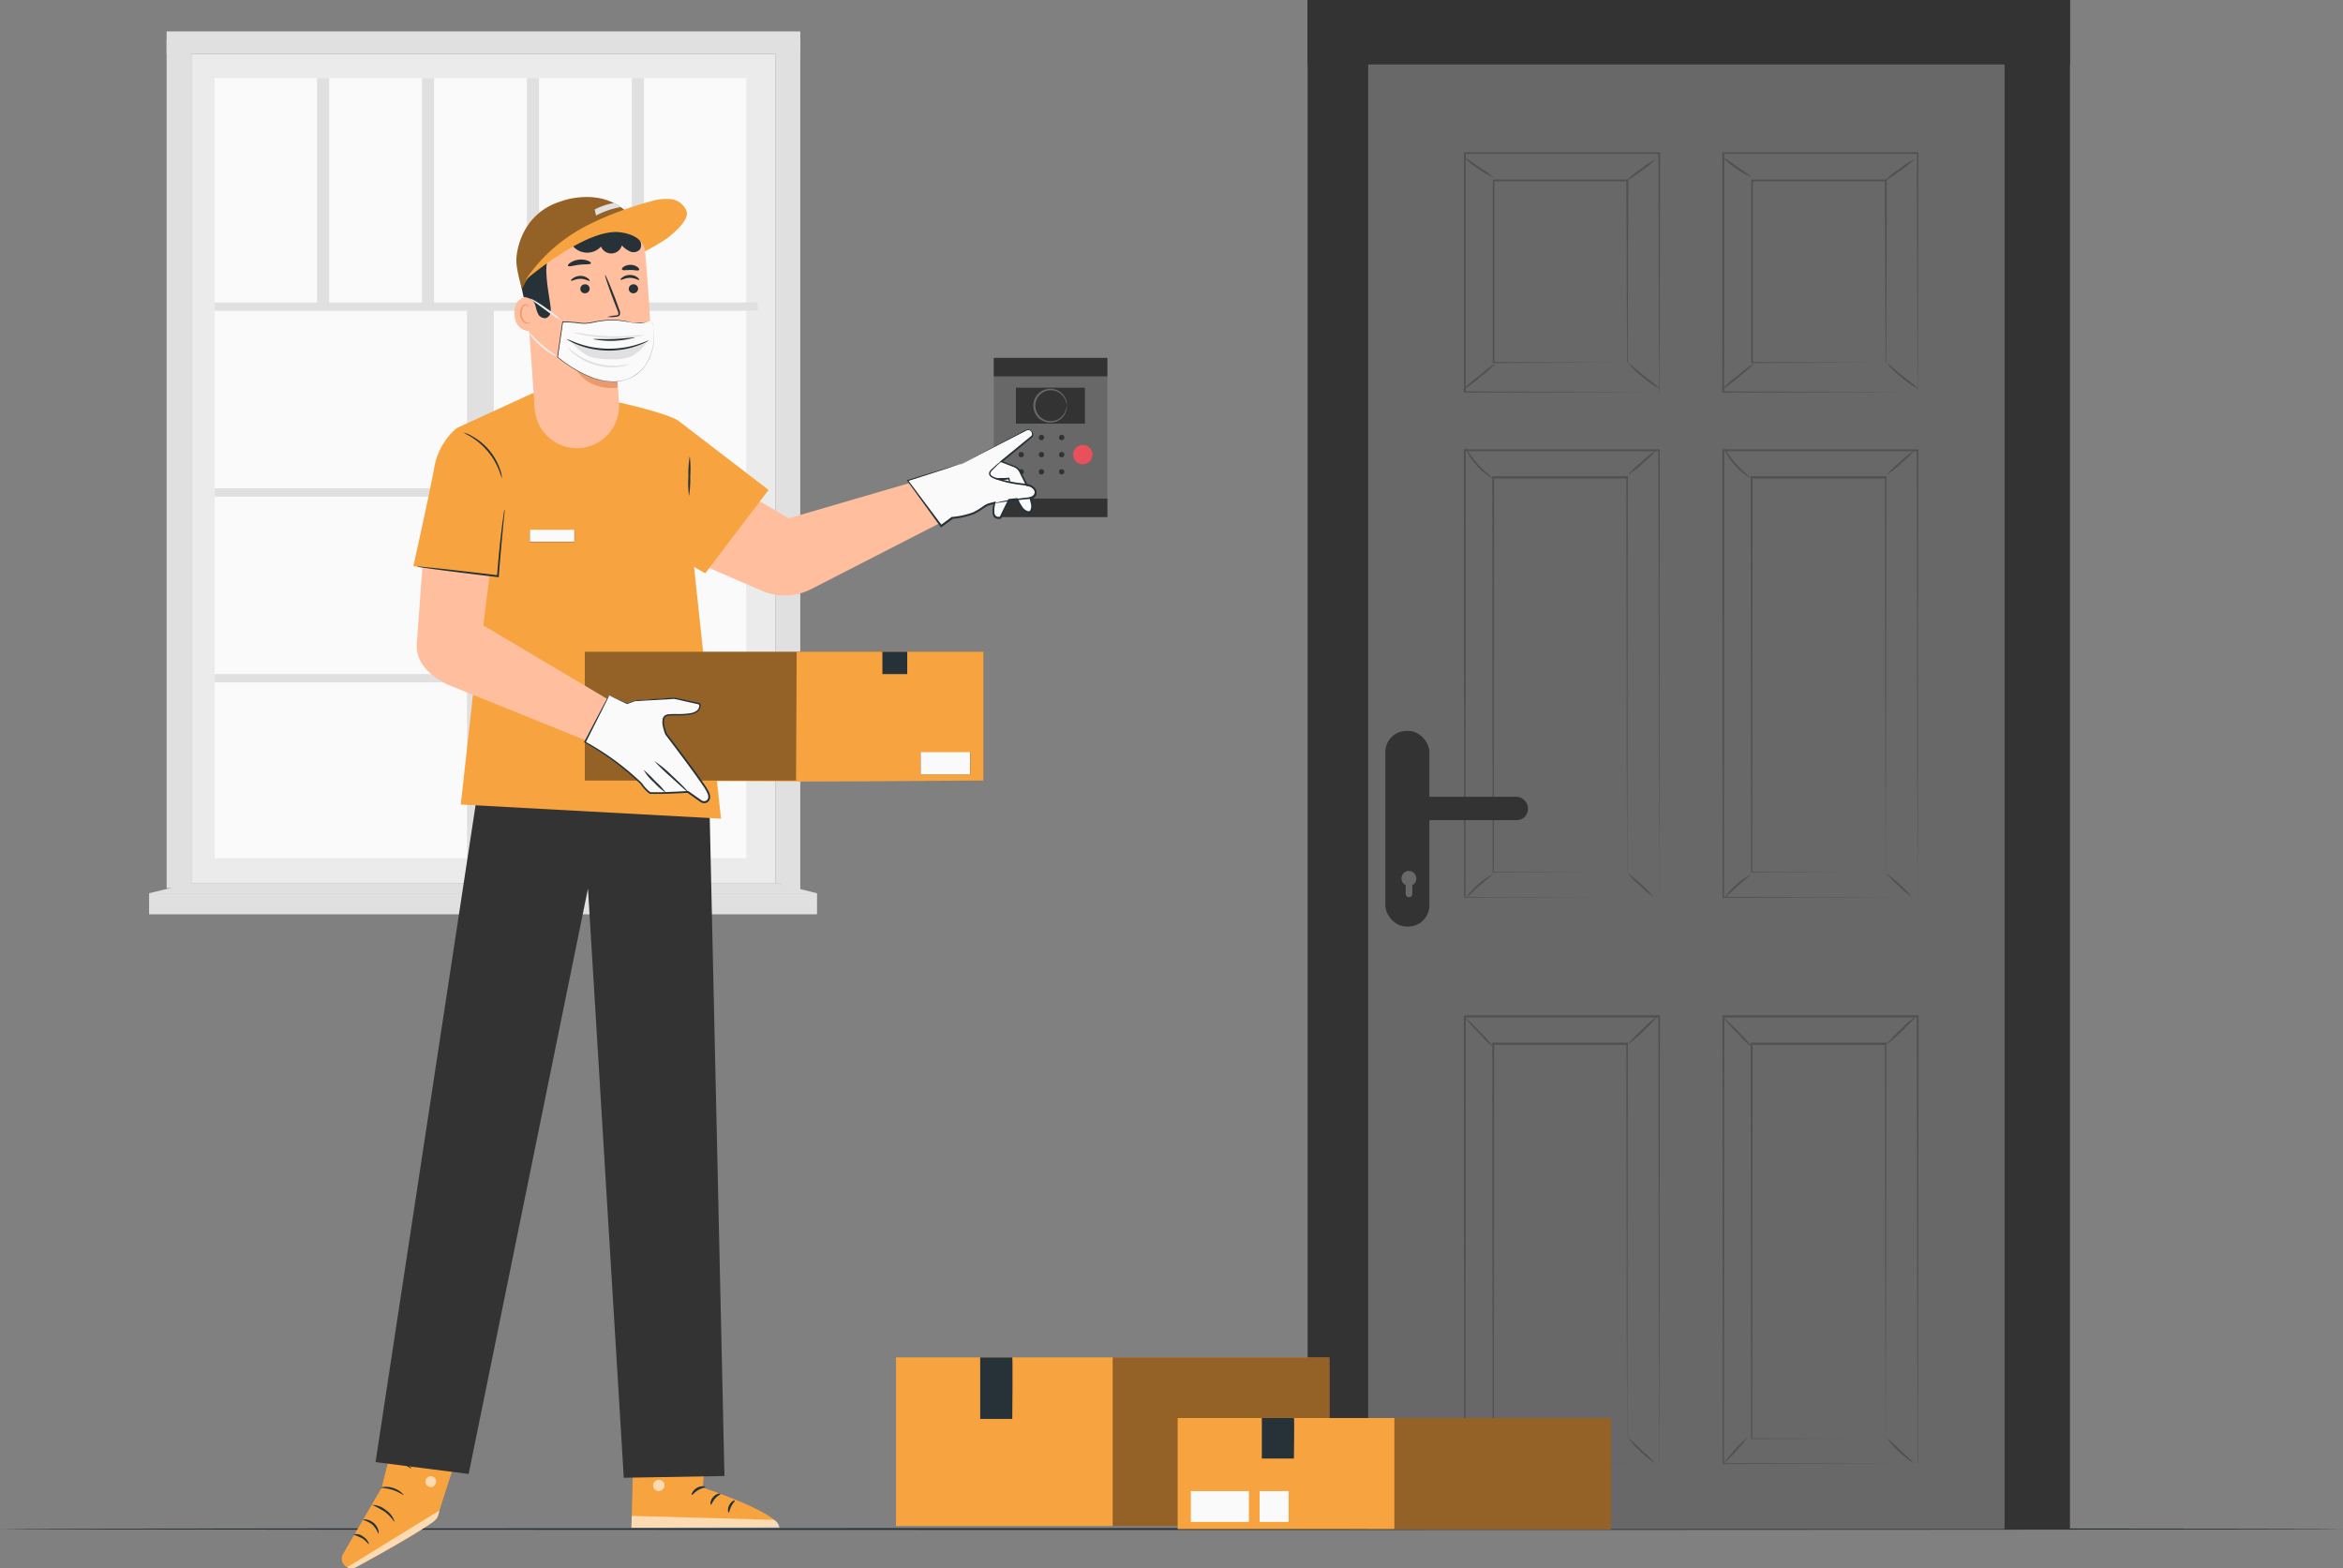 <svg xmlns="http://www.w3.org/2000/svg" viewBox="0 0 663.13 443.87"><rect x="0" y="0" width="663.13" height="443.87" fill="#808080" stroke="none"/><defs><style>.cls-1{fill:#ebebeb;}.cls-2{fill:#fafafa;}.cls-3{fill:#e0e0e0;}.cls-4{fill:#263238;}.cls-5{fill:#686868;}.cls-6{fill:#333;}.cls-7{fill:#e8505b;}.cls-8{fill:#f7a440;}.cls-9{opacity:0.6;}.cls-10{fill:#fff;}.cls-11{opacity:0.3;}.cls-12{fill:#ffbe9d;}.cls-13{fill:#eb996e;}.cls-14{opacity:0.4;}.cls-15{fill:#515151;}</style></defs><g id="Layer_2" data-name="Layer 2"><g id="Background_Complete" data-name="Background Complete"><rect class="cls-1" x="54.15" y="15.29" width="165.36" height="234.61"/><rect class="cls-2" x="60.76" y="22.09" width="150.44" height="220.81"/><polygon class="cls-3" points="226.5 252.01 219.51 249.9 219.51 11.31 226.5 11.31 226.5 252.01"/><rect class="cls-3" x="60.76" y="85.61" width="153.7" height="2.35"/><rect class="cls-3" x="60.76" y="138.2" width="153.7" height="2.35"/><rect class="cls-3" x="60.76" y="190.78" width="153.7" height="2.35"/><rect class="cls-3" x="54.79" y="164.18" width="162.38" height="7.6" transform="translate(-32 303.96) rotate(-90)"/><rect class="cls-3" x="89.73" y="22.09" width="3.44" height="64.7"/><rect class="cls-3" x="119.42" y="22.09" width="3.44" height="64.7"/><rect class="cls-3" x="149.12" y="22.09" width="3.44" height="64.7"/><rect class="cls-3" x="178.82" y="22.09" width="3.44" height="64.7"/><rect class="cls-3" x="47.16" y="11.31" width="6.99" height="240.04"/><rect class="cls-3" x="47.16" y="8.89" width="179.34" height="6.4"/><rect class="cls-3" x="42.2" y="252.8" width="189.04" height="5.96"/><polygon class="cls-3" points="219.51 249.9 231.23 252.8 42.2 252.8 54.15 249.9 219.51 249.9"/></g><g id="Floor"><path class="cls-4" d="M663.13,432.74c0,.15-148.46.26-331.55.26S0,432.89,0,432.74s148.43-.26,331.58-.26S663.13,432.6,663.13,432.74Z"/></g><g id="Doorbell"><rect class="cls-5" x="281.27" y="101.29" width="32.14" height="45.05"/><rect class="cls-6" x="281.27" y="101.29" width="32.14" height="5.22"/><rect class="cls-6" x="281.27" y="141.11" width="32.14" height="5.22"/><rect class="cls-6" x="287.54" y="109.72" width="19.53" height="10.18"/><path class="cls-5" d="M301.93,114.81c-.05,0-.05-.41-.25-1.1a4.55,4.55,0,0,0-1.68-2.4,4.36,4.36,0,1,0,0,7,4.53,4.53,0,0,0,1.68-2.41c.2-.68.2-1.09.25-1.09a.74.74,0,0,1,0,.29,3.2,3.2,0,0,1-.08.85,4.55,4.55,0,0,1-1.65,2.65,4.77,4.77,0,0,1-4.53.74,4.8,4.8,0,0,1,0-9.06,4.72,4.72,0,0,1,4.53.74,4.53,4.53,0,0,1,1.65,2.64,3.26,3.26,0,0,1,.08.85A.78.78,0,0,1,301.93,114.81Z"/><path class="cls-6" d="M289.79,123.81a.76.76,0,1,1-.76-.76A.76.76,0,0,1,289.79,123.81Z"/><path class="cls-6" d="M295.52,123.81a.76.76,0,1,1-.76-.76A.76.76,0,0,1,295.52,123.81Z"/><path class="cls-6" d="M301.25,123.81a.76.76,0,1,1-.76-.76A.76.76,0,0,1,301.25,123.81Z"/><circle class="cls-6" cx="289.03" cy="128.67" r="0.76"/><path class="cls-6" d="M295.52,128.67a.76.76,0,1,1-.76-.76A.76.76,0,0,1,295.52,128.67Z"/><circle class="cls-6" cx="300.49" cy="128.67" r="0.76"/><circle class="cls-6" cx="289.03" cy="133.53" r="0.76"/><path class="cls-6" d="M295.52,133.53a.76.76,0,0,1-1.52,0,.76.76,0,1,1,1.52,0Z"/><circle class="cls-6" cx="300.49" cy="133.53" r="0.76"/><circle class="cls-7" cx="306.46" cy="128.67" r="2.75"/></g><g id="Character"><path class="cls-8" d="M114.44,395.58,108,421.08l-10.9,18.71a2.7,2.7,0,0,0,1.14,3.77h0a2.64,2.64,0,0,0,2.46,0c4.9-2.64,22.85-12.44,23.22-14.34.42-2.19,8.57-26.45,8.57-26.45Z"/><g class="cls-9"><path class="cls-10" d="M98.25,443.56l26.15-16.09-.29,1.08a4.06,4.06,0,0,1-1.63,2.28c-2.13,1.44-8.11,5.31-21.69,12.71a2.69,2.69,0,0,1-2.54,0Z"/></g><g class="cls-9"><path class="cls-10" d="M121.46,417.86a1.62,1.62,0,0,0-1,1.93,1.57,1.57,0,0,0,1.91,1,1.74,1.74,0,0,0,1-2.06,1.62,1.62,0,0,0-2.1-.82"/></g><path class="cls-4" d="M107.1,434.09a8,8,0,0,0-1.68-2.59,8.32,8.32,0,0,0-2.76-1.37c0-.06.37-.17,1-.09a4.29,4.29,0,0,1,3.43,3C107.24,433.7,107.17,434.08,107.1,434.09Z"/><path class="cls-4" d="M104.36,437c-.15.08-.74-1-2-1.71a23.88,23.88,0,0,0-2.38-1,3,3,0,0,1,2.69.51C104.09,435.63,104.51,437,104.36,437Z"/><path class="cls-4" d="M111.67,430.66c-.16.09-1-1.53-2.83-2.84a26,26,0,0,0-3.51-1.91,6,6,0,0,1,3.86,1.45A6,6,0,0,1,111.67,430.66Z"/><path class="cls-4" d="M114.27,423.07c-.11.14-1.35-.83-3.15-1.4s-3.37-.54-3.38-.71a6.74,6.74,0,0,1,6.53,2.11Z"/><path class="cls-4" d="M116.34,415.64a12.83,12.83,0,0,0-3.24-1.56,12.66,12.66,0,0,0-3.59-.08c0-.07.33-.31,1-.49a5.91,5.91,0,0,1,2.72,0,5.71,5.71,0,0,1,2.42,1.23C116.18,415.21,116.4,415.59,116.34,415.64Z"/><path class="cls-4" d="M113.54,412.68a2.22,2.22,0,0,1,.23-1,6.72,6.72,0,0,1,1.46-2.3,3,3,0,0,1,1.65-1.06,1.08,1.08,0,0,1,1.11.56,1.75,1.75,0,0,1,.09,1.25,3.81,3.81,0,0,1-4.16,2.51,4.43,4.43,0,0,1-3.57-3.38,1.55,1.55,0,0,1,.28-1.25,1.06,1.06,0,0,1,1.22-.25,3.86,3.86,0,0,1,1.43,1.33,7.6,7.6,0,0,1,1.18,2.45,2.44,2.44,0,0,1,.15,1,12.45,12.45,0,0,0-1.66-3.18,3.52,3.52,0,0,0-1.27-1.13.56.56,0,0,0-.67.13,1.06,1.06,0,0,0-.13.83,4,4,0,0,0,3.13,2.9,3.32,3.32,0,0,0,3.56-2.08,1.25,1.25,0,0,0,0-.88.58.58,0,0,0-.61-.32,2.82,2.82,0,0,0-1.41.88A9.78,9.78,0,0,0,113.54,412.68Z"/><path class="cls-8" d="M200.35,399.6,198.94,421s21.32,7.08,21.44,11.06l-41.66.31.84-33.48Z"/><g class="cls-9"><path class="cls-10" d="M186.11,418.84a1.69,1.69,0,0,0-1.23,1.9,1.64,1.64,0,0,0,1.88,1.24,1.79,1.79,0,0,0,1.29-2,1.7,1.7,0,0,0-2.09-1.08"/></g><g class="cls-9"><path class="cls-10" d="M178.72,432.4l.08-3.38,40.25,1.11a2.9,2.9,0,0,1,1.55,2.27Z"/></g><path class="cls-4" d="M199.62,420.84c0,.2-1,.26-2.06.89s-1.58,1.46-1.76,1.37.15-1.25,1.4-2S199.67,420.65,199.62,420.84Z"/><path class="cls-4" d="M203.93,422.78c0,.2-.85.52-1.57,1.35s-.94,1.75-1.14,1.73-.3-1.17.61-2.19S203.93,422.58,203.93,422.78Z"/><path class="cls-4" d="M206.25,428.08c-.18,0-.44-1,.12-2.08s1.52-1.52,1.6-1.34-.52.75-1,1.65S206.46,428.07,206.25,428.08Z"/><path class="cls-4" d="M199.4,415.92c-.09.18-1-.13-2.17-.08s-2.06.38-2.16.2.78-.88,2.14-.91S199.5,415.76,199.4,415.92Z"/><g class="cls-11"><polygon points="200.07 403.85 199.82 407.67 179.36 406.86 179.44 403.42 200.07 403.85"/></g><path class="cls-4" d="M199.6,411.59a3.78,3.78,0,0,1-2.08-.07,9.08,9.08,0,0,1-2.16-.74,10.09,10.09,0,0,1-1.18-.67,2.68,2.68,0,0,1-.62-.51.89.89,0,0,1-.06-1.08,1.13,1.13,0,0,1,.91-.44,2.88,2.88,0,0,1,.78.13,7.72,7.72,0,0,1,1.28.48,7.62,7.62,0,0,1,1.89,1.32c.94.93,1.24,1.7,1.17,1.74s-.54-.59-1.5-1.36a8.43,8.43,0,0,0-1.83-1.1,8.32,8.32,0,0,0-1.19-.41c-.44-.13-.81-.14-.93.05s-.05.1,0,.23a1.79,1.79,0,0,0,.45.38,11.07,11.07,0,0,0,3.08,1.49A14,14,0,0,1,199.6,411.59Z"/><path class="cls-4" d="M199.33,411.88a3.47,3.47,0,0,1-.49-2,6.83,6.83,0,0,1,.36-2.27,6.3,6.3,0,0,1,.57-1.25,1.7,1.7,0,0,1,1.36-1,1,1,0,0,1,.85.6,2.76,2.76,0,0,1,.19.78,4.66,4.66,0,0,1,0,1.4,4.78,4.78,0,0,1-1,2.13c-.84,1-1.7,1.27-1.71,1.2s.65-.47,1.31-1.49a4.94,4.94,0,0,0,.72-1.94,4.09,4.09,0,0,0,0-1.21c0-.44-.2-.81-.37-.77s-.57.32-.75.67a6.73,6.73,0,0,0-.55,1.11,7.69,7.69,0,0,0-.47,2.07C199.25,411.08,199.44,411.85,199.33,411.88Z"/><polygon class="cls-6" points="200.46 212.78 136.97 212.31 106.29 413.8 132.64 417.15 166.41 251.47 176.52 417.74 176.54 418.23 205.04 417.73 200.46 212.78"/><path class="cls-6" d="M168.54,247.13a13.11,13.11,0,0,1,.16-2.46c.14-1.51.31-3.6.38-5.91s0-4.4,0-5.92a14.78,14.78,0,0,1,0-2.46,9.89,9.89,0,0,1,.39,2.44,48.05,48.05,0,0,1,.18,6,50.3,50.3,0,0,1-.54,5.94A10.82,10.82,0,0,1,168.54,247.13Z"/><path class="cls-6" d="M173.77,231s.11-.11.37-.14a1.57,1.57,0,0,1,1.05.32,1.85,1.85,0,0,1,.8,1.45,1.85,1.85,0,0,1-3.21,1.09,1.87,1.87,0,0,1-.26-1.64,1.61,1.61,0,0,1,.65-.89c.22-.14.37-.14.38-.11s-.51.3-.67,1.09a1.56,1.56,0,0,0,.27,1.25,1.4,1.4,0,0,0,2.35-.8,1.51,1.51,0,0,0-.54-1.15C174.35,230.88,173.77,231,173.77,231Z"/><path class="cls-6" d="M157.51,226.9s-.19.21-.58.53a10.6,10.6,0,0,1-1.81,1.13,14.09,14.09,0,0,1-3,1.13,17.12,17.12,0,0,1-3.87.49,16.56,16.56,0,0,1-3.86-.49,14.68,14.68,0,0,1-3-1.12,10.54,10.54,0,0,1-1.81-1.14c-.4-.31-.6-.49-.58-.52s.94.6,2.55,1.32a15.88,15.88,0,0,0,2.93,1,16.61,16.61,0,0,0,7.51,0,16.66,16.66,0,0,0,2.93-1C156.57,227.5,157.45,226.82,157.51,226.9Z"/><path class="cls-6" d="M196.81,231.16a4.18,4.18,0,0,1-1.74.37,12.32,12.32,0,0,1-8.14-2.32,4.36,4.36,0,0,1-1.29-1.23,22.12,22.12,0,0,0,5.3,2.61A21.48,21.48,0,0,0,196.81,231.16Z"/><path class="cls-6" d="M116.34,415.64a1.88,1.88,0,0,0,.19-.43c.09-.3.22-.74.36-1.34.28-1.18.66-2.93,1.11-5.19.91-4.53,2.15-11.1,3.62-19.22,3-16.25,6.91-38.73,11.25-63.55s8.32-47.29,11.19-63.58c1.47-8.11,2.66-14.68,3.48-19.25l1-5.23q.18-.85.27-1.35a4.07,4.07,0,0,1,.11-.46s0,.16-.06.47l-.21,1.36c-.21,1.23-.51,3-.89,5.25-.78,4.57-1.92,11.15-3.31,19.28-2.83,16.29-6.73,38.77-11,63.6S125,373.29,122,389.52c-1.53,8.12-2.82,14.68-3.79,19.2S116.54,415.72,116.34,415.64Z"/><path class="cls-6" d="M197.26,413.37s0-.16,0-.47,0-.78,0-1.36c0-1.23,0-3-.05-5.25s0-5.06-.09-8.29-.08-6.92-.19-11c-.15-8.14-.47-17.83-.93-28.58s-1.18-22.57-2.1-35-2-24.18-3.14-34.88-2.28-20.34-3.34-28.41c-.5-4-1-7.69-1.46-10.89s-.82-6-1.15-8.22-.56-4-.73-5.19q-.12-.85-.18-1.35a4.07,4.07,0,0,1,0-.46s0,.15.09.45.13.77.23,1.35c.2,1.2.47,2.94.83,5.17s.79,5,1.24,8.21,1,6.84,1.54,10.88c1.1,8.07,2.28,17.7,3.45,28.41s2.25,22.5,3.19,34.89,1.58,24.22,2.05,35,.71,20.45.83,28.59c.08,4.07.08,7.76.11,11s0,6,0,8.3,0,4-.05,5.25c0,.58,0,1,0,1.36S197.26,413.37,197.26,413.37Z"/><path class="cls-12" d="M262.9,135.11l-39.67,11.58L201,133.57l-16.87,20,31.46,13.61a16.32,16.32,0,0,0,14-.46l39-20Z"/><path class="cls-2" d="M272,131.29l4.91-2.55,13.66-7.11a1.28,1.28,0,0,1,1.58,1.81l-8.71,7.16L287,132a3.14,3.14,0,0,1,1.67,1.5l1.93,3.86s2.21.23,2.44,1.67-1.44,1.93-1.44,1.93l.41,1.68a2.85,2.85,0,0,1-.4,2.29h0c-2.11.87-3.8-3.56-3.8-3.56l-2.25.24-2.46,5c-3.13.76-1.65-4.17-1.65-4.17l-1.38.34c-1.38.35-2.1,1.32-4.25,2.43s-6.37,1.48-6.37,1.48L266.37,149,256.9,136Z"/><path class="cls-4" d="M272,131.29a.85.85,0,0,0-.27.06l-.78.22-3,.88-11.08,3.38-.23.07.14.2c2.65,3.65,5.85,8.05,9.42,13l.14.18.18-.13,3.12-2.3-.12,0a22,22,0,0,0,6.16-1.37,18.71,18.71,0,0,0,2.85-1.71,5.48,5.48,0,0,1,1.41-.75c.5-.14,1.08-.27,1.62-.41l-.3-.32a8.22,8.22,0,0,0-.34,2.83,2.08,2.08,0,0,0,.68,1.45,2,2,0,0,0,1.61.22l.11,0,.06-.11,2.46-5-.2.14,2-.2.28,0-.27-.17a11.63,11.63,0,0,0,1.2,2.26,3.4,3.4,0,0,0,2.09,1.57h.37l.35-.08.08,0h.05l.12-.1h0v0l.08-.14a2.85,2.85,0,0,0,.16-.3,3.13,3.13,0,0,0,.27-1.28,5.16,5.16,0,0,0-.22-1.25l-.29-1.17-.19.31a2.45,2.45,0,0,0,1.35-.91,1.84,1.84,0,0,0,.19-1.63,2.15,2.15,0,0,0-1.12-1.14,4.64,4.64,0,0,0-1.45-.42l.2.13-1.23-2.42-.6-1.2a3.53,3.53,0,0,0-.8-1.14,3.32,3.32,0,0,0-1.18-.73l-1.21-.46-2.37-.9.07.4,8.69-7.18,0,0,0,0a1.48,1.48,0,0,0-1.83-2.09h0l-13.54,7.14-3.67,2-1,.52a1.83,1.83,0,0,0-.31.2,1.89,1.89,0,0,0,.34-.14l1-.48L277,128.8l13.62-7h0a1,1,0,0,1,1.18.28,1.07,1.07,0,0,1,.15,1.25l.05-.06-8.73,7.14-.32.25.38.15,2.37.91,1.2.46a3,3,0,0,1,1,.63,3.17,3.17,0,0,1,.69,1l.6,1.2,1.22,2.43.06.11.14,0c.84.12,1.86.47,2.15,1.24a1.38,1.38,0,0,1-.14,1.17,2,2,0,0,1-1.05.69l-.25.07.06.24.29,1.17a4.72,4.72,0,0,1,.2,1.13,2.6,2.6,0,0,1-.23,1.07,1.92,1.92,0,0,1-.12.25l-.08.12h0l.11-.09h-.09l-.25.07H291a2.87,2.87,0,0,1-1.72-1.35,10.71,10.71,0,0,1-1.14-2.14l-.08-.19-.19,0-.29,0-2,.21h-.14l-.06.13c-.85,1.7-1.68,3.39-2.46,5l.17-.14a1.46,1.46,0,0,1-1.18-.12,1.58,1.58,0,0,1-.48-1.09,7.81,7.81,0,0,1,.31-2.64l.12-.42-.42.1c-.56.15-1.08.26-1.66.43a6.37,6.37,0,0,0-1.53.81,19.21,19.21,0,0,1-2.77,1.69,22.11,22.11,0,0,1-6,1.34h-.07l-.05,0-3.11,2.31.32.05L257,135.9l-.08.26,11-3.53,2.95-1,.76-.26A1.39,1.39,0,0,0,272,131.29Z"/><path class="cls-4" d="M281.15,142.47c0,.06,1.1-.14,2.94-.41s4.47-.61,7.56-.87h0a1.72,1.72,0,0,0,1.59-2.39,3.27,3.27,0,0,0-2.63-1.84c-1.18-.19-2.26-.25-3.33-.44s-2.07-.39-3-.63-1.86-.51-2.69-.79a2.9,2.9,0,0,1-1-.54.71.71,0,0,1-.21-.85,2.54,2.54,0,0,1,.62-.77l.68-.68c.41-.43.78-.79,1.09-1.06.62-.55,1-.78,1-.82a3.53,3.53,0,0,0-1.14.66,14.51,14.51,0,0,0-1.16,1l-.7.65a2.76,2.76,0,0,0-.74.86,1.11,1.11,0,0,0,.27,1.29,3.33,3.33,0,0,0,1.19.66c.83.3,1.74.59,2.71.85s2,.48,3.06.66,2.22.27,3.31.45a2.8,2.8,0,0,1,2.25,1.52,1.23,1.23,0,0,1-1,1.72h-.05c-3.1.3-5.72.7-7.57,1.06-.92.18-1.64.34-2.14.47A3.32,3.32,0,0,0,281.15,142.47Z"/><path class="cls-4" d="M281.52,135.47a4.75,4.75,0,0,0,2.61.35,9.85,9.85,0,0,0,1.39-.18l-.24-.14c.29.67.54,1.11.62,1.07s0-.51-.2-1.22l-.05-.16h-.19l-1.35.1A11.77,11.77,0,0,0,281.52,135.47Z"/><polygon class="cls-8" points="191.96 119.05 217.52 138.66 199.6 162.26 177.74 149.85 191.96 119.05"/><path class="cls-8" d="M192,119.05h0c-3.7-2.28-16.5-5.09-16.5-5.09l-24.73-2.68-21.46,9.85,8.82,36.93-7.72,69.63,73.65,4Z"/><rect class="cls-2" x="149.91" y="149.94" width="12.69" height="3.42" transform="translate(312.51 303.3) rotate(180)"/><path class="cls-4" d="M149.89,149.92h12.73v3.47H149.89Zm12.68,0H149.94v3.38h12.63Z"/><path class="cls-4" d="M195,140.42a31.09,31.09,0,0,0,.36-5.67,31.69,31.69,0,0,0-.15-5.68,30.52,30.52,0,0,0-.37,5.67A32.2,32.2,0,0,0,195,140.42Z"/><path class="cls-12" d="M148.64,77.39l2.7,38.34a12,12,0,0,0,11.93,11.12h0a12,12,0,0,0,11.93-12.74c-.24-3.65-.46-6.64-.46-6.64s9.29-1.44,9.4-10.72c.07-5.36-.86-17.53-1.65-26.85a12.18,12.18,0,0,0-12.13-11.14h-5.61A17.18,17.18,0,0,0,148.64,77.39Z"/><path class="cls-13" d="M174.76,107.34a21.64,21.64,0,0,1-12.1-3.44s2.86,6.68,12.12,5.84Z"/><path class="cls-4" d="M180.6,81.63A1.33,1.33,0,0,1,179.32,83a1.26,1.26,0,0,1-1.36-1.2,1.32,1.32,0,0,1,1.27-1.34A1.28,1.28,0,0,1,180.6,81.63Z"/><path class="cls-4" d="M180.89,79.21c-.16.17-1.17-.57-2.59-.57s-2.48.72-2.63.54.09-.38.55-.72a3.56,3.56,0,0,1,2.1-.64,3.47,3.47,0,0,1,2.06.66C180.82,78.82,181,79.13,180.89,79.21Z"/><path class="cls-4" d="M166.89,81.63A1.33,1.33,0,0,1,165.61,83a1.26,1.26,0,0,1-1.36-1.2,1.32,1.32,0,0,1,1.27-1.34A1.28,1.28,0,0,1,166.89,81.63Z"/><path class="cls-4" d="M166.87,79.48c-.16.17-1.17-.58-2.6-.57s-2.47.72-2.62.54.09-.39.55-.72a3.63,3.63,0,0,1,2.1-.65,3.47,3.47,0,0,1,2.06.67C166.8,79.09,167,79.4,166.87,79.48Z"/><path class="cls-4" d="M171.91,89.7a9.93,9.93,0,0,1,2.32-.42c.36,0,.71-.11.77-.36a1.88,1.88,0,0,0-.24-1.08c-.35-.88-.7-1.8-1.08-2.77-1.5-3.95-2.58-7.19-2.42-7.25s1.5,3.09,3,7l1,2.79a2.07,2.07,0,0,1,.19,1.43.92.92,0,0,1-.6.53,2.5,2.5,0,0,1-.62.09A9.76,9.76,0,0,1,171.91,89.7Z"/><path class="cls-4" d="M167.24,74.53c-.14.39-1.57.2-3.24.4s-3,.66-3.25.31c-.1-.16.14-.53.68-.9a5.49,5.49,0,0,1,2.41-.85,5.35,5.35,0,0,1,2.53.3C167,74,167.3,74.34,167.24,74.53Z"/><path class="cls-4" d="M180.87,76.41c-.25.32-1.23,0-2.41,0s-2.18.22-2.41-.12c-.1-.16,0-.49.49-.8a3.41,3.41,0,0,1,2-.53,3.3,3.3,0,0,1,1.93.66C180.85,75.92,181,76.25,180.87,76.41Z"/><path class="cls-12" d="M151.77,84.35c-.16-.06-6.38-1.88-6.18,4.46s6.53,4.84,6.54,4.65S151.77,84.35,151.77,84.35Z"/><path class="cls-13" d="M150.11,91.12s-.1.08-.29.18a1.16,1.16,0,0,1-.82,0,2.75,2.75,0,0,1-1.35-2.41,3.74,3.74,0,0,1,.26-1.6,1.27,1.27,0,0,1,.81-.87.56.56,0,0,1,.66.28c.09.17.05.3.09.31s.13-.11.07-.37a.74.74,0,0,0-.26-.39.86.86,0,0,0-.62-.14,1.54,1.54,0,0,0-1.12,1,3.68,3.68,0,0,0-.33,1.78,2.87,2.87,0,0,0,1.7,2.69,1.19,1.19,0,0,0,1-.2C150.11,91.28,150.14,91.13,150.11,91.12Z"/><path class="cls-4" d="M148.24,84.14a3.35,3.35,0,0,1,3,1.56c.41.91.5,1.94.92,2.84a2.24,2.24,0,0,0,2.31,1.5,2,2,0,0,0,1.32-1.45,5.38,5.38,0,0,0,0-2c-.38-3-1-5.9-1.12-8.89A15.32,15.32,0,0,1,156.61,69,8.35,8.35,0,0,1,164,64.86c2,.16,3.78,1.19,5.74,1.46a7.72,7.72,0,0,0,6.44-2.15,14.7,14.7,0,0,1,1.2-.86,3.62,3.62,0,0,0-.67-2c-3.88-3.59-10.89-4.59-16-3.3a18.51,18.51,0,0,0-12.16,9.73c-2.21,4.81-1.55,11.5-.33,16.37"/><path class="cls-8" d="M182.59,68.47s-24.35-7.84-34.88,13.23c0,0-1.57-5.27-1.57-8.1,0-1.88,1.12-13.12,12.69-16.66C158.83,56.94,176.26,50.29,182.59,68.47Z"/><path class="cls-4" d="M161.67,69a5.3,5.3,0,0,0,8.43.77,3.12,3.12,0,0,0,5.9-.31,7.14,7.14,0,0,0,2.37,1.73,2.43,2.43,0,0,0,2.71-.56,2.37,2.37,0,0,0-.17-2.8,5.79,5.79,0,0,0-2.47-1.66,17.82,17.82,0,0,0-9.19-1.39,12.38,12.38,0,0,0-8.05,4.39"/><g class="cls-14"><path d="M182.59,68.47A11.31,11.31,0,0,0,174.85,65c-7.18-.31-20.63,3.72-27.14,16.75,0,0-1.57-5.27-1.57-8.1,0-1.88,1.12-13.12,12.69-16.66C158.83,56.94,176.26,50.29,182.59,68.47Z"/></g><path class="cls-8" d="M148.73,79.24a45.77,45.77,0,0,1,14.18-13.59c5.6-3.5,14.86-7,21.23-8.65a14,14,0,0,1,5.87-.62,5.31,5.31,0,0,1,4.35,3.56c.6,2.41-3.67,6.12-5.67,7.58a66.12,66.12,0,0,1-6.1,3.6s.06-4.46-7.08-5.38C165.8,64.49,148.73,79.24,148.73,79.24Z"/><path class="cls-3" d="M168.7,61a23,23,0,0,1,7-2.39,8.9,8.9,0,0,0-1.91-1.15,18.36,18.36,0,0,0-5.48,1.84Z"/><path class="cls-1" d="M150.12,84.58a12.46,12.46,0,0,0,1.31,1l3.2,2.34A36,36,0,0,0,159.29,91a27.74,27.74,0,0,0-4.35-3.56C152.45,85.64,150.23,84.37,150.12,84.58Z"/><path class="cls-1" d="M149.47,93.83a14.92,14.92,0,0,0,3.72,4.24,15.09,15.09,0,0,0,4.79,3c.08-.14-2.11-1.39-4.45-3.39S149.59,93.73,149.47,93.83Z"/><path class="cls-2" d="M184.37,90.76a19.51,19.51,0,0,1-3.18.68c-4.59-.25-6.21-1.8-13.71-.2a10.4,10.4,0,0,1-3.69.12,31.56,31.56,0,0,0-4.5-.32l-1.44,10s8.91,7.79,16.93,6.92C185.15,106.86,186.38,94.75,184.37,90.76Z"/><path class="cls-4" d="M184.37,90.76s.09.27.27.73a11.48,11.48,0,0,1,.43,2.19,15.79,15.79,0,0,1-1.45,8,10.8,10.8,0,0,1-9.63,6.27,16.94,16.94,0,0,1-7-1.38,34.18,34.18,0,0,1-6.73-3.74c-.82-.58-1.62-1.18-2.36-1.81l0,.09c.51-3.51,1-6.89,1.44-10l-.1.09a39.31,39.31,0,0,1,5.31.4,10.44,10.44,0,0,0,2.51-.14c.8-.14,1.56-.32,2.32-.44a24.1,24.1,0,0,1,4.28-.35,23.21,23.21,0,0,1,3.65.39c1.11.2,2.1.35,3,.43a7.23,7.23,0,0,0,1.22,0c.37-.06.7-.13,1-.2,1.18-.29,1.81-.5,1.81-.5a12.06,12.06,0,0,1-7,.13,22.14,22.14,0,0,0-3.68-.43,24.45,24.45,0,0,0-4.31.34c-.76.11-1.53.29-2.32.43a10.09,10.09,0,0,1-2.47.12,42.39,42.39,0,0,0-5.32-.41h-.08V91c-.46,3.14-.95,6.51-1.45,10v.06l0,0c.76.64,1.55,1.24,2.38,1.82a33.79,33.79,0,0,0,6.77,3.76,17.13,17.13,0,0,0,7.06,1.39,11.69,11.69,0,0,0,6.16-2,11.44,11.44,0,0,0,3.6-4.36,15.77,15.77,0,0,0,1.4-8,10.94,10.94,0,0,0-.47-2.19C184.48,91,184.37,90.76,184.37,90.76Z"/><path class="cls-3" d="M183.53,96.61a24.5,24.5,0,0,1-22.27-.41,16.11,16.11,0,0,0,4.73,4.29c2.2,1.11,4.76,1.17,7.22,1.17a13,13,0,0,0,5.76-.92,13.33,13.33,0,0,0,4.31-4.15"/><path class="cls-3" d="M162.32,94.08a13.16,13.16,0,0,0,2.87.76,46.44,46.44,0,0,0,14.31.51,12.43,12.43,0,0,0,2.92-.56,22.34,22.34,0,0,0-3,.19,64.37,64.37,0,0,1-7.12.15,67,67,0,0,1-7.08-.65A22,22,0,0,0,162.32,94.08Z"/><path class="cls-3" d="M160.6,98.26a8.1,8.1,0,0,0,2,2,16.93,16.93,0,0,0,12.77,3.54,8.43,8.43,0,0,0,2.71-.7c0-.09-1,.19-2.75.33a18.73,18.73,0,0,1-6.57-.6,19.22,19.22,0,0,1-5.94-2.86C161.4,99,160.66,98.19,160.6,98.26Z"/><path class="cls-4" d="M160.44,96a3.41,3.41,0,0,0,.8.51,17.64,17.64,0,0,0,2.35,1.09,23.45,23.45,0,0,0,3.69,1.1,28,28,0,0,0,4.69.52,26.71,26.71,0,0,0,4.71-.37,23.91,23.91,0,0,0,3.72-1,18.82,18.82,0,0,0,2.39-1,3.41,3.41,0,0,0,.81-.49c0-.09-1.25.51-3.31,1.15a26.39,26.39,0,0,1-3.69.85,29,29,0,0,1-4.62.33,30.55,30.55,0,0,1-4.6-.47,27.26,27.26,0,0,1-3.66-1C161.67,96.5,160.48,95.87,160.44,96Z"/><path class="cls-4" d="M167.89,96a25.76,25.76,0,0,0,11.84-.48c0-.15-2.65.28-5.91.41S167.91,95.81,167.89,96Z"/><polygon class="cls-8" points="278.32 220.91 278.32 184.46 165.52 184.46 165.52 220.91 225.3 221.14 278.32 220.91"/><g class="cls-14"><rect x="165.52" y="184.46" width="112.8" height="36.45"/></g><polygon class="cls-8" points="225.3 221.14 278.32 220.91 278.32 184.46 225.48 184.46 225.3 221.14"/><rect class="cls-4" x="249.74" y="184.46" width="7.03" height="6.32" transform="translate(506.51 375.24) rotate(180)"/><rect class="cls-2" x="260.56" y="212.87" width="14" height="6.29" transform="translate(535.11 432.03) rotate(180)"/><path class="cls-4" d="M260.53,212.86h14.05v6.31H260.53Zm14,0H260.58v6.27h13.95Z"/><path class="cls-12" d="M139.13,158.16,136.79,177l35,20.77-5.44,12-39.78-16.07c-4.82-2.44-8.95-6.06-8.61-11.49l1.92-26.4Z"/><path class="cls-8" d="M129.27,121.13a19,19,0,0,0-6.39,11.37c-1.34,7.31-5.89,27.74-5.89,27.74l24,2.84,0-5.61c0-.08,2.23-10.54,2.23-10.54l-4.47-14.43Z"/><path class="cls-4" d="M117.94,160.33a9.85,9.85,0,0,0,1.64.3l4.49.62c3.8.5,9.05,1.16,14.85,1.85l2,.24.26,0,0-.27c.4-5.35.85-10.11,1.17-13.52l.39-4a8.09,8.09,0,0,0,.08-1.47,8.45,8.45,0,0,0-.27,1.45c-.15.94-.34,2.31-.55,4-.42,3.41-.92,8.16-1.33,13.52l.29-.24-2-.24c-5.8-.69-11.06-1.29-14.86-1.7l-4.51-.45A10.86,10.86,0,0,0,117.94,160.33Z"/><path class="cls-4" d="M131.23,122.44c0,.09.87.46,2.21,1.28a19.37,19.37,0,0,1,4.59,4,19.59,19.59,0,0,1,3.13,5.19c.58,1.45.8,2.4.89,2.38a7.72,7.72,0,0,0-.55-2.51,16.94,16.94,0,0,0-7.88-9.33A7.82,7.82,0,0,0,131.23,122.44Z"/><path class="cls-2" d="M172.33,196.75l5.14,2.36,2.21-.85,11.21-.7,7,1.55.2.4c0,3.81-7.22,2.3-9.42,2.91s-.2,5.31-.2,5.31,9.92,12.93,11.65,16c.86,1.56.58,2.41.08,2.87a1.49,1.49,0,0,1-1.87.07l-3.67-2.59s-10.07.58-10.76.24a10.43,10.43,0,0,1-2.45-2.59,76.07,76.07,0,0,0-16-11.77Z"/><path class="cls-4" d="M172.33,196.75l-.12.21c-.1.17-.21.39-.36.66-.33.61-.79,1.47-1.37,2.57-1.22,2.31-2.95,5.61-5.11,9.72l-.08.15.15.08a77,77,0,0,1,15.88,11.79l0,0a10.51,10.51,0,0,0,2.35,2.57,1.14,1.14,0,0,0,.5.19l.45,0,.89,0c.6,0,1.2,0,1.8,0,2.41-.06,4.89-.18,7.43-.32l-.16,0,2.37,1.68,1.21.85a1.82,1.82,0,0,0,1.62.34,1.66,1.66,0,0,0,1.16-1.23,2.8,2.8,0,0,0-.2-1.63,17.16,17.16,0,0,0-1.59-2.66c-3.49-5-7.07-9.69-10.42-14.09l0,0a12.34,12.34,0,0,1-.66-2.09,4.66,4.66,0,0,1-.07-2.06,1.18,1.18,0,0,1,.5-.72,2.59,2.59,0,0,1,.93-.22c.69-.06,1.39-.06,2.09-.06a20.79,20.79,0,0,0,4.11-.29,4.26,4.26,0,0,0,1.87-.83,2.43,2.43,0,0,0,.83-1.85v0l0-.05-.2-.4-.05-.09-.1,0-7-1.53h-.06l-11.21.76h0l-2.2.87h.09l-3.88-1.71-1-.42-.33-.13.35.18,1,.48,3.77,1.8,0,0,0,0,2.21-.83h0l11.22-.64h-.06l7,1.58-.14-.12.2.41,0-.1a2,2,0,0,1-.68,1.52,3.91,3.91,0,0,1-1.69.72,20.19,20.19,0,0,1-4,.26c-.7,0-1.41,0-2.14.06a2.89,2.89,0,0,0-1.13.28,1.68,1.68,0,0,0-.72,1,5,5,0,0,0,.06,2.29,13.2,13.2,0,0,0,.68,2.19v0l0,0c3.34,4.4,6.92,9.09,10.39,14.09a16.56,16.56,0,0,1,1.53,2.55,2.3,2.3,0,0,1,.19,1.32,1.17,1.17,0,0,1-.8.85,1.32,1.32,0,0,1-1.18-.26l-1.21-.85-2.38-1.68-.07-.05h-.09c-2.54.15-5,.27-7.41.34-.6,0-1.2,0-1.78,0h-.87l-.42,0a.64.64,0,0,1-.31-.12,10.2,10.2,0,0,1-2.21-2.42l0,0h0a75.51,75.51,0,0,0-16-11.75l.08.22,4.89-9.71,1.32-2.65c.13-.28.25-.51.33-.69A.86.86,0,0,0,172.33,196.75Z"/><path class="cls-4" d="M185.2,215.38a52,52,0,0,0,4.63,4.49c1.31,1.21,2.5,2.29,3.38,3.06a8.61,8.61,0,0,0,1.48,1.18c.12-.12-1.89-2.21-4.51-4.62A33.29,33.29,0,0,0,185.2,215.38Z"/><path class="cls-4" d="M182.15,217.88a14.27,14.27,0,0,0,2.91,3.52,18,18,0,0,0,3.45,3,23.1,23.1,0,0,0-3.08-3.36A34.53,34.53,0,0,0,182.15,217.88Z"/></g><g id="Door"><rect class="cls-6" x="567.25" width="18.6" height="432.74"/><rect class="cls-5" x="382.04" y="18.26" width="185.21" height="414.49"/><rect class="cls-6" x="370.09" width="17.14" height="432.74"/><rect class="cls-6" x="370.09" width="215.76" height="18.26"/><path class="cls-15" d="M469.54,111.06s0-.11,0-.33,0-.54,0-1c0-.86,0-2.09,0-3.68,0-3.23,0-7.92-.06-13.86,0-11.89-.07-28.78-.11-48.88l.23.24-55,0h0l.26-.26c0,25,0,48.34,0,67.7l-.21-.22,39.84.12,11.15.05,2.94,0,1,0-1,0-2.9,0-11.1.06-40,.11h-.22v-.22c0-19.36,0-42.65,0-67.7V43.1h.26l55,0h.23v.23c0,20.16-.09,37.1-.12,49,0,5.92,0,10.59-.06,13.81,0,1.57,0,2.79,0,3.63,0,.4,0,.7,0,.93S469.54,111.07,469.54,111.06Z"/><path class="cls-15" d="M460.49,102.68s0-.09,0-.25,0-.43,0-.74c0-.66,0-1.61,0-2.82,0-2.49,0-6.08-.06-10.61,0-9.09-.07-22-.12-37.19l.24.24-37.87,0,.26-.25V65.23c0,4.6,0,9.1,0,13.44,0,8.68,0,16.76,0,24l-.21-.21,27.48.11,7.66.06,2,0,.71,0s-.22,0-.66,0l-2,0-7.61,0-27.61.12h-.21v-.22c0-7.25,0-15.33,0-24,0-4.34,0-8.84,0-13.44V51.08l.26-.27,37.87,0h.24v.23c-.05,15.29-.09,28.22-.12,37.34,0,4.51-.05,8.08-.06,10.56,0,1.19,0,2.12,0,2.78l0,.7A1.66,1.66,0,0,1,460.49,102.68Z"/><path class="cls-15" d="M469.54,254s0-.22,0-.63,0-1,0-1.82c0-1.62,0-4,0-7,0-6.14,0-15.07-.07-26.3,0-22.44-.07-54-.12-90.78l.25.24-55,0h0l.26-.26c0,49.29-.06,94-.08,126.57l-.18-.19,40.16.1,10.95,0,2.86,0,1,0-1,0-2.83,0-10.91,0-40.27.1h-.19V254c0-32.58-.05-77.28-.07-126.57v-.26h55.47v.25c-.05,36.8-.09,68.47-.12,91,0,11.2-.05,20.11-.07,26.24,0,3,0,5.39,0,7,0,.78,0,1.37,0,1.79S469.54,254,469.54,254Z"/><path class="cls-15" d="M460.49,246.94s0-.19,0-.56,0-.92,0-1.63c0-1.44,0-3.54,0-6.27,0-5.47-.05-13.4-.08-23.35,0-19.88-.07-47.78-.11-79.94l.25.25H422.62l.26-.26c0,44.68-.07,84.78-.09,111.75l-.17-.17,27.79.1,7.47,0,1.94,0h.67s-.21,0-.64,0l-1.91,0-7.43,0-27.89.1h-.17v-.18c0-27-.06-67.07-.09-111.75v-.26h38.38v.25c-.05,32.23-.09,60.19-.12,80.12,0,9.92-.05,17.83-.07,23.29,0,2.7,0,4.78,0,6.22,0,.69,0,1.22,0,1.59S460.49,246.94,460.49,246.94Z"/><path class="cls-15" d="M469.54,414.26s0-.22,0-.63,0-1,0-1.82c0-1.62,0-4,0-7,0-6.14,0-15.07-.07-26.3,0-22.44-.07-54.05-.12-90.79l.25.25h-55l.26-.26c0,49.3-.06,94-.08,126.58l-.18-.19,40.16.1,10.95.05,2.86,0c.65,0,1,0,1,0l-1,0-2.83,0-10.91,0-40.27.1h-.19v-.18c0-32.58-.05-77.28-.07-126.58v-.26h.26l55,0h.25v.24c-.05,36.81-.09,68.48-.12,91,0,11.2-.05,20.11-.07,26.24,0,3,0,5.38,0,7,0,.78,0,1.37,0,1.79S469.54,414.26,469.54,414.26Z"/><path class="cls-15" d="M460.49,407.24s0-.19,0-.56,0-.92,0-1.63c0-1.44,0-3.55,0-6.27,0-5.47-.05-13.4-.08-23.35,0-19.88-.07-47.78-.11-79.94l.25.25H422.62l.26-.26c0,44.68-.07,84.78-.09,111.75l-.17-.17,27.79.1,7.47,0,1.94,0h.67s-.21,0-.64,0l-1.91,0-7.43,0-27.89.1h-.17v-.18c0-27-.06-67.07-.09-111.75v-.26h38.38v.26c-.05,32.23-.09,60.19-.12,80.11,0,9.93-.05,17.84-.07,23.3,0,2.7,0,4.78,0,6.21,0,.7,0,1.23,0,1.6S460.49,407.24,460.49,407.24Z"/><path class="cls-15" d="M423.5,102.66a36.77,36.77,0,0,1-4.69,4.16,38.26,38.26,0,0,1-5,3.76,37.33,37.33,0,0,1,4.7-4.16A37.82,37.82,0,0,1,423.5,102.66Z"/><path class="cls-15" d="M469.85,110.06a22.23,22.23,0,0,1-4.82-3.27,21.83,21.83,0,0,1-4.17-4.06c.1-.1,2,1.64,4.5,3.66S469.93,109.94,469.85,110.06Z"/><path class="cls-15" d="M468.72,45a27.34,27.34,0,0,1-4.15,3.34,27.87,27.87,0,0,1-4.45,2.92,26.07,26.07,0,0,1,4.15-3.34A27.05,27.05,0,0,1,468.72,45Z"/><path class="cls-15" d="M422.78,50.22a18.89,18.89,0,0,1-4.55-2.56,18.93,18.93,0,0,1-4-3.34,42.29,42.29,0,0,1,4.31,2.91A42.62,42.62,0,0,1,422.78,50.22Z"/><path class="cls-15" d="M422.42,135.35a14.85,14.85,0,0,1-4.61-3.77,14.6,14.6,0,0,1-3.17-5c.14-.08,1.4,2.27,3.56,4.69S422.52,135.22,422.42,135.35Z"/><path class="cls-15" d="M468.85,127.33a28.92,28.92,0,0,1-3.9,3.77,27.93,27.93,0,0,1-4.24,3.38,28.27,28.27,0,0,1,3.9-3.77A28.29,28.29,0,0,1,468.85,127.33Z"/><path class="cls-15" d="M422.4,247.52c.09.13-1.74,1.45-3.81,3.29s-3.61,3.48-3.73,3.38a15.78,15.78,0,0,1,3.39-3.77A15.5,15.5,0,0,1,422.4,247.52Z"/><path class="cls-15" d="M468,253.84a23.28,23.28,0,0,1-3.81-3.17,24,24,0,0,1-3.47-3.55,47,47,0,0,1,7.28,6.72Z"/><path class="cls-15" d="M423.34,297a38.46,38.46,0,0,1-4.62-4.44,37.83,37.83,0,0,1-4.24-4.79,79.45,79.45,0,0,1,8.86,9.23Z"/><path class="cls-15" d="M469.35,287.37a36.32,36.32,0,0,1-4.21,4.41,37.56,37.56,0,0,1-4.56,4,35.46,35.46,0,0,1,4.2-4.42A34.81,34.81,0,0,1,469.35,287.37Z"/><path class="cls-15" d="M421.51,406.59a25.27,25.27,0,0,1-3.24,4,25.54,25.54,0,0,1-3.61,3.61,49.86,49.86,0,0,1,6.85-7.57Z"/><path class="cls-15" d="M468.63,414.25a31.6,31.6,0,0,1-7.9-7.4,47.72,47.72,0,0,1,4,3.66A48.46,48.46,0,0,1,468.63,414.25Z"/><path class="cls-15" d="M542.69,111.06s0-.11,0-.33,0-.54,0-1c0-.86,0-2.09,0-3.68,0-3.23,0-7.92-.06-13.86,0-11.89-.07-28.78-.11-48.88l.23.24-55,0h0l.26-.26c0,25,0,48.34-.05,67.7l-.21-.22,39.84.12,11.15.05,2.94,0,1,0-1,0-2.9,0-11.1.06-40,.11h-.22v-.22c0-19.36,0-42.65,0-67.7V43.1h.26l55,0h.23v.23c0,20.16-.09,37.1-.12,49,0,5.92,0,10.59-.06,13.81,0,1.57,0,2.79,0,3.63,0,.4,0,.7,0,.93S542.69,111.07,542.69,111.06Z"/><path class="cls-15" d="M533.64,102.68s0-.09,0-.25,0-.43,0-.74c0-.66,0-1.61,0-2.82,0-2.49,0-6.08-.06-10.61,0-9.09-.07-22-.12-37.19l.24.24-37.87,0,.26-.25V65.23c0,4.6,0,9.1,0,13.44,0,8.68,0,16.76,0,24l-.21-.21,27.48.11,7.66.06,2,0,.71,0s-.22,0-.66,0l-2,0-7.61,0-27.61.12h-.21v-.22c0-7.25,0-15.33,0-24,0-4.34,0-8.84,0-13.44V51.08l.26-.27,37.87,0h.24v.23c0,15.29-.09,28.22-.12,37.34,0,4.51,0,8.08-.06,10.56,0,1.19,0,2.12,0,2.78l0,.7A1.66,1.66,0,0,1,533.64,102.68Z"/><path class="cls-15" d="M542.69,254s0-.22,0-.63,0-1,0-1.82c0-1.62,0-4,0-7,0-6.14,0-15.07-.07-26.3,0-22.44-.07-54-.12-90.78l.25.24-55,0h0l.26-.26c0,49.29-.06,94-.08,126.57l-.18-.19,40.16.1,11,0,2.86,0,1,0-1,0-2.83,0L528,254l-40.27.1h-.19V254c0-32.58-.05-77.28-.07-126.57v-.26h55.47v.25c-.05,36.8-.09,68.47-.12,91,0,11.2-.05,20.11-.07,26.24,0,3,0,5.39,0,7,0,.78,0,1.37,0,1.79S542.69,254,542.69,254Z"/><path class="cls-15" d="M533.64,246.94s0-.19,0-.56,0-.92,0-1.63c0-1.44,0-3.54,0-6.27,0-5.47,0-13.4-.08-23.35,0-19.88-.06-47.78-.11-79.94l.25.25H495.77l.26-.26c0,44.68-.07,84.78-.09,111.75l-.17-.17,27.79.1,7.47,0,1.94,0h.67s-.21,0-.64,0l-1.91,0-7.43,0-27.89.1h-.17v-.18c0-27-.06-67.07-.09-111.75v-.26h38.38v.25c0,32.23-.09,60.19-.12,80.12,0,9.92,0,17.83-.07,23.29,0,2.7,0,4.78,0,6.22,0,.69,0,1.22,0,1.59S533.64,246.94,533.64,246.94Z"/><path class="cls-15" d="M542.69,414.26s0-.22,0-.63,0-1,0-1.82c0-1.62,0-4,0-7,0-6.14,0-15.07-.07-26.3,0-22.44-.07-54.05-.12-90.79l.25.25h-55l.26-.26c0,49.3-.06,94-.08,126.58l-.18-.19,40.16.1,11,.05,2.86,0c.65,0,1,0,1,0l-1,0-2.83,0-10.91,0-40.27.1h-.19v-.18c0-32.58-.05-77.28-.07-126.58v-.26h.27l55,0h.25v.24c-.05,36.81-.09,68.48-.12,91,0,11.2-.05,20.11-.07,26.24,0,3,0,5.38,0,7,0,.78,0,1.37,0,1.79S542.69,414.26,542.69,414.26Z"/><path class="cls-15" d="M533.64,407.24s0-.19,0-.56,0-.92,0-1.63c0-1.44,0-3.55,0-6.27,0-5.47,0-13.4-.08-23.35,0-19.88-.06-47.78-.11-79.94l.25.25H495.77l.26-.26c0,44.68-.07,84.78-.09,111.75l-.17-.17,27.79.1,7.47,0,1.94,0h.67s-.21,0-.64,0l-1.91,0-7.43,0-27.89.1h-.17v-.18c0-27-.06-67.07-.09-111.75v-.26h38.38v.26c0,32.23-.09,60.19-.12,80.11,0,9.93,0,17.84-.07,23.3,0,2.7,0,4.78,0,6.21,0,.7,0,1.23,0,1.6S533.64,407.24,533.64,407.24Z"/><path class="cls-15" d="M496.65,102.66a36.77,36.77,0,0,1-4.69,4.16,38.26,38.26,0,0,1-5,3.76,37.33,37.33,0,0,1,4.7-4.16A37.82,37.82,0,0,1,496.65,102.66Z"/><path class="cls-15" d="M543,110.06a22.23,22.23,0,0,1-4.82-3.27,21.83,21.83,0,0,1-4.17-4.06c.1-.1,2,1.64,4.5,3.66S543.08,109.94,543,110.06Z"/><path class="cls-15" d="M541.87,45a27.34,27.34,0,0,1-4.15,3.34,27.87,27.87,0,0,1-4.45,2.92,26.07,26.07,0,0,1,4.15-3.34A27.05,27.05,0,0,1,541.87,45Z"/><path class="cls-15" d="M495.93,50.22a18.89,18.89,0,0,1-4.55-2.56,18.93,18.93,0,0,1-4-3.34,42.29,42.29,0,0,1,4.31,2.91A42.62,42.62,0,0,1,495.93,50.22Z"/><path class="cls-15" d="M495.57,135.35a14.85,14.85,0,0,1-4.61-3.77,14.6,14.6,0,0,1-3.17-5c.14-.08,1.4,2.27,3.56,4.69S495.67,135.22,495.57,135.35Z"/><path class="cls-15" d="M542,127.33a28.92,28.92,0,0,1-3.9,3.77,27.93,27.93,0,0,1-4.24,3.38,28.27,28.27,0,0,1,3.9-3.77A28.29,28.29,0,0,1,542,127.33Z"/><path class="cls-15" d="M495.55,247.52c.09.13-1.74,1.45-3.81,3.29s-3.61,3.48-3.73,3.38a15.78,15.78,0,0,1,3.39-3.77A15.5,15.5,0,0,1,495.55,247.52Z"/><path class="cls-15" d="M541.14,253.84a23.28,23.28,0,0,1-3.81-3.17,24,24,0,0,1-3.47-3.55,47,47,0,0,1,7.28,6.72Z"/><path class="cls-15" d="M496.49,297a38.46,38.46,0,0,1-4.62-4.44,37.83,37.83,0,0,1-4.24-4.79,79.45,79.45,0,0,1,8.86,9.23Z"/><path class="cls-15" d="M542.5,287.37a36.32,36.32,0,0,1-4.21,4.41,36.71,36.71,0,0,1-4.56,4,35.46,35.46,0,0,1,4.2-4.42A34.81,34.81,0,0,1,542.5,287.37Z"/><path class="cls-15" d="M494.66,406.59a25.27,25.27,0,0,1-3.24,4,25.54,25.54,0,0,1-3.61,3.61,49.86,49.86,0,0,1,6.85-7.57Z"/><path class="cls-15" d="M541.78,414.25a31.6,31.6,0,0,1-7.9-7.4,47.72,47.72,0,0,1,4,3.66A48.46,48.46,0,0,1,541.78,414.25Z"/><rect class="cls-6" x="392.09" y="206.86" width="12.46" height="55.36" rx="5.97"/><path class="cls-5" d="M400.85,248.62a2.1,2.1,0,1,0-3,1.87v2.43a.94.94,0,0,0,.94,1h0a.94.94,0,0,0,.94-1v-2.43A2.09,2.09,0,0,0,400.85,248.62Z"/><rect class="cls-6" x="398.15" y="225.5" width="34.31" height="6.62" rx="3.17"/></g><g id="Box"><rect class="cls-8" x="253.6" y="384.17" width="122.66" height="47.71"/><path class="cls-4" d="M286.5,384.17c.17,0,0,17.41,0,17.41h-9.08V384.17Z"/><g class="cls-14"><rect x="314.93" y="384.17" width="61.33" height="47.71" transform="translate(691.18 816.06) rotate(180)"/></g><rect class="cls-8" x="333.31" y="401.32" width="122.66" height="31.43"/><path class="cls-4" d="M366.21,401.32c.18,0,0,11.46,0,11.46h-9.08V401.32Z"/><g class="cls-14"><rect x="394.64" y="401.32" width="61.33" height="31.43" transform="translate(850.61 834.06) rotate(180)"/></g><rect class="cls-2" x="337.05" y="422" width="16.42" height="8.73"/><rect class="cls-2" x="356.5" y="422" width="8.21" height="8.73"/></g></g></svg>